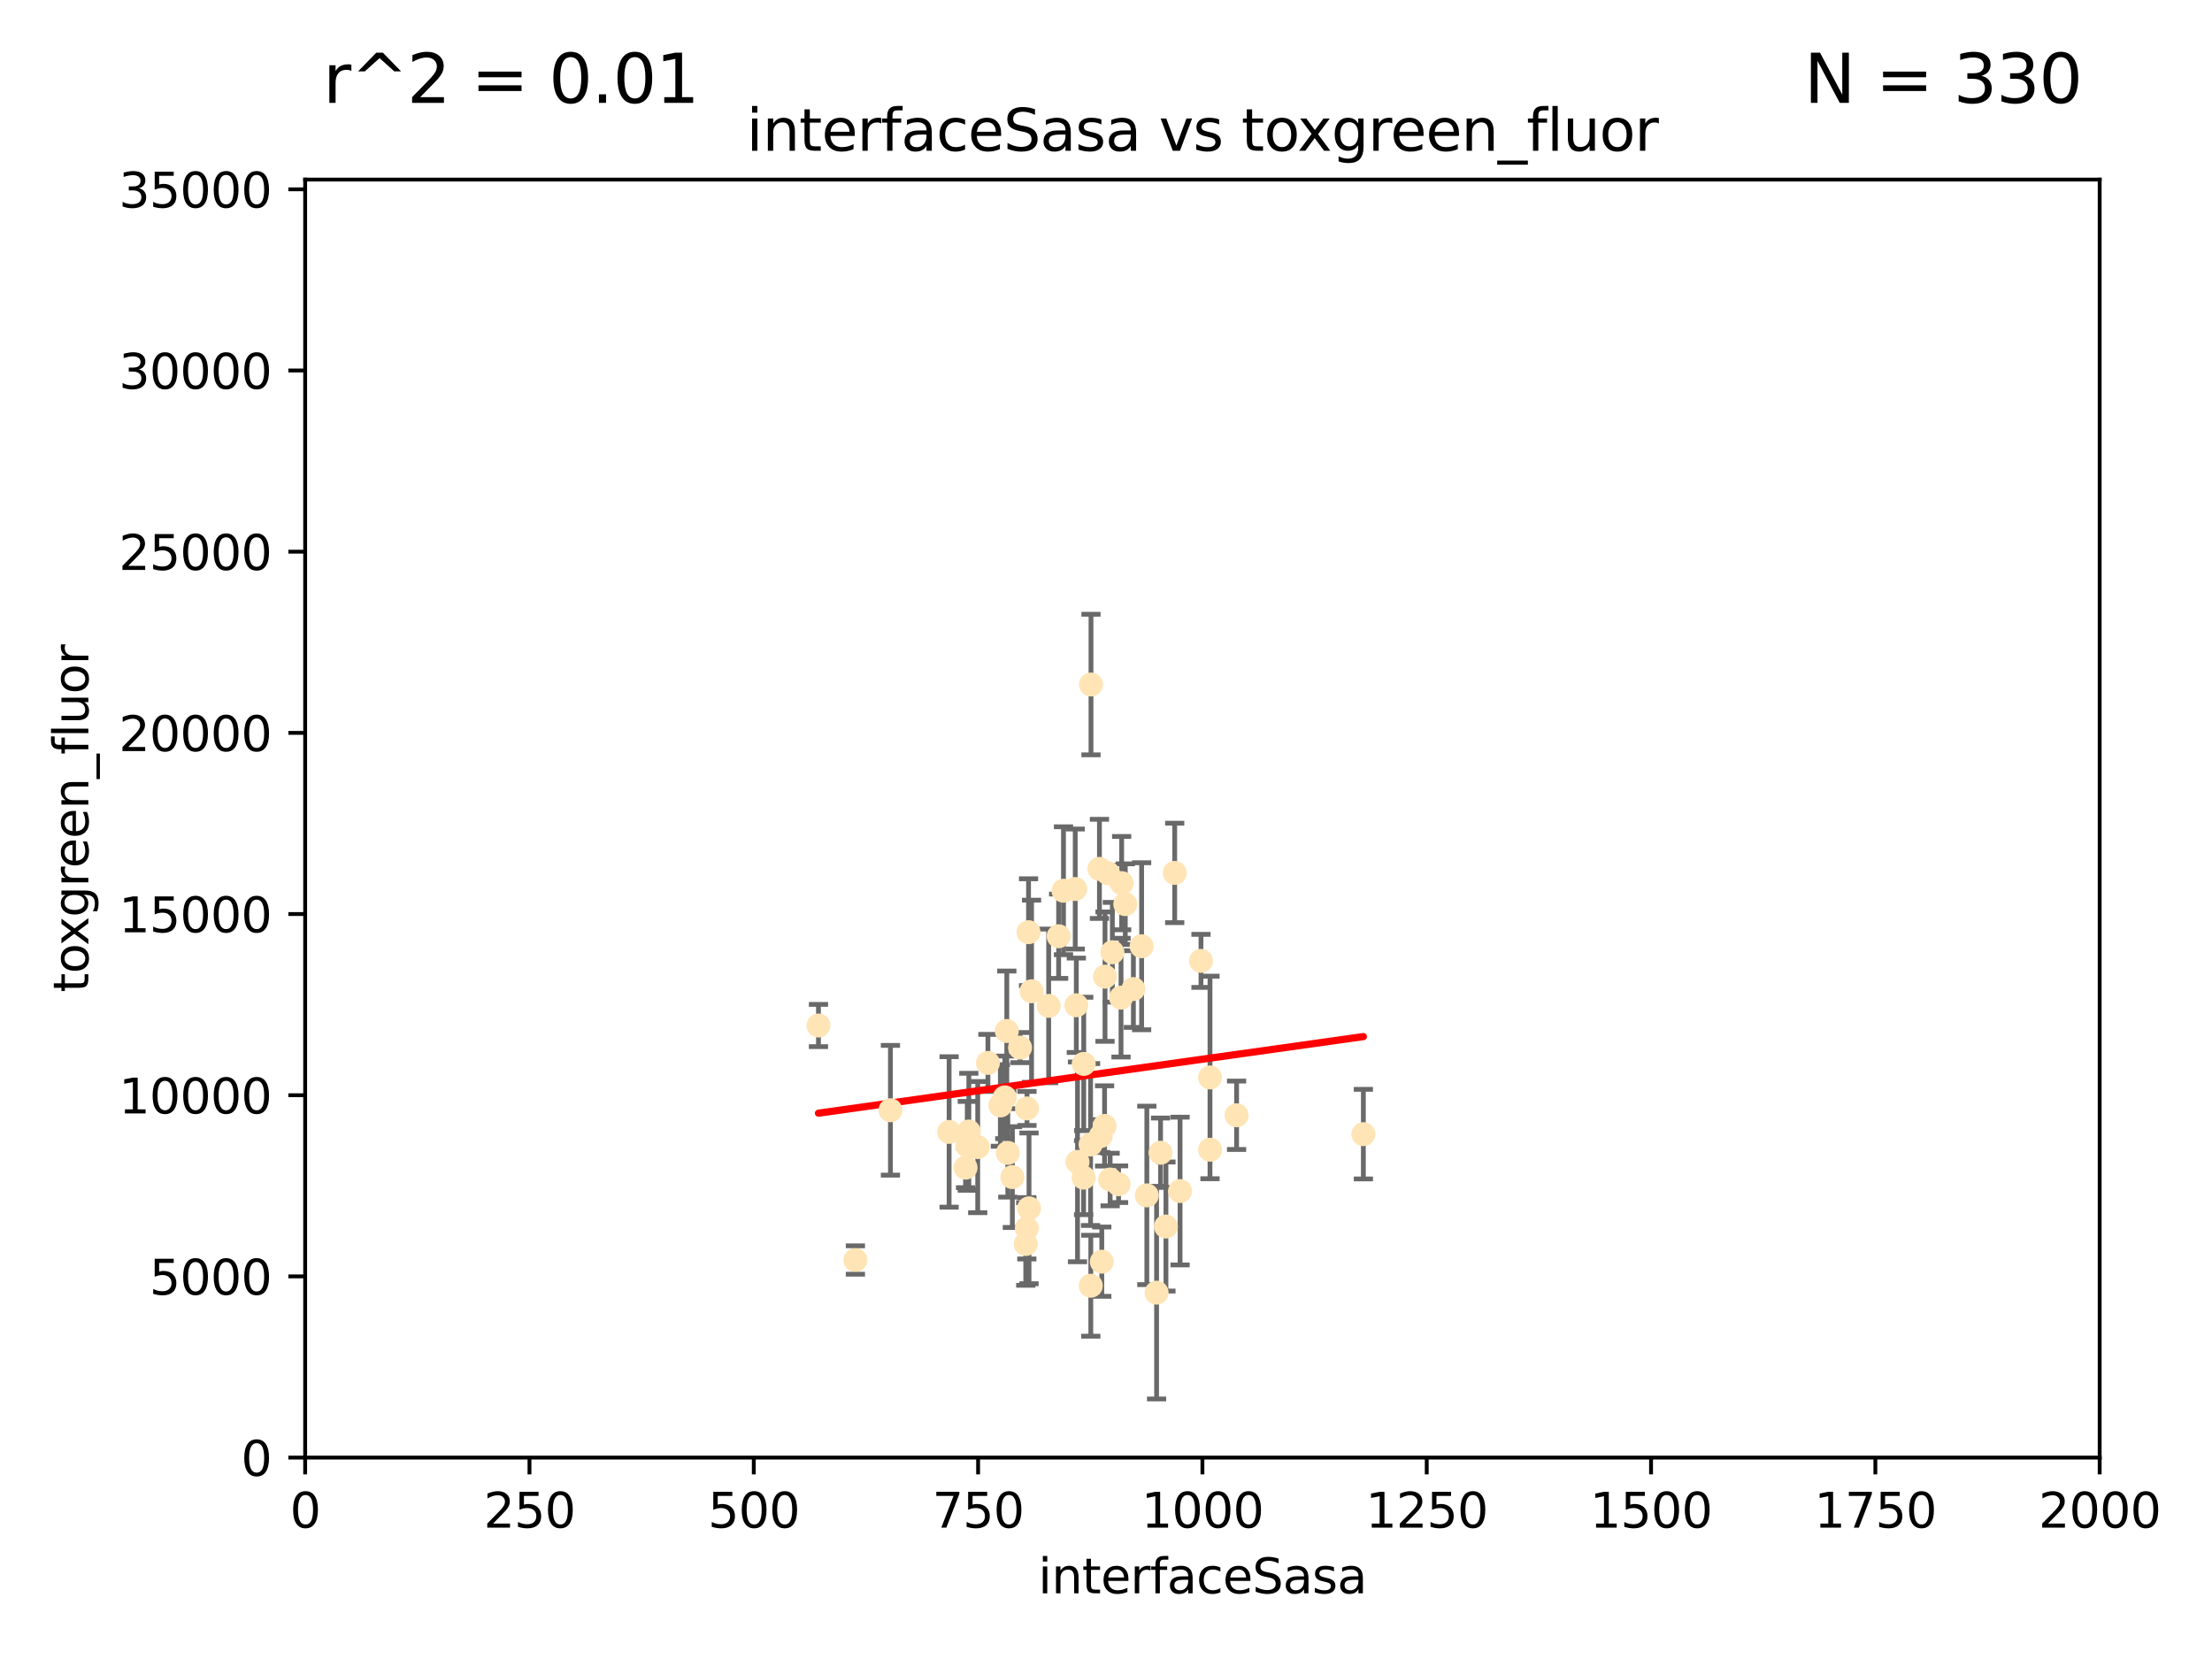 <?xml version="1.0" encoding="utf-8" standalone="no"?>
<!DOCTYPE svg PUBLIC "-//W3C//DTD SVG 1.1//EN"
  "http://www.w3.org/Graphics/SVG/1.1/DTD/svg11.dtd">
<svg xmlns:xlink="http://www.w3.org/1999/xlink" width="460.8pt" height="345.6pt" viewBox="0 0 460.8 345.6" xmlns="http://www.w3.org/2000/svg" version="1.1">
 <defs>
  <style type="text/css">*{stroke-linejoin: round; stroke-linecap: butt}</style>
 </defs>
 <g id="figure_1">
  <g id="patch_1">
   <path d="M 0 345.6 
L 460.8 345.6 
L 460.8 0 
L 0 0 
z
" style="fill: #ffffff"/>
  </g>
  <g id="axes_1">
   <g id="patch_2">
    <path d="M 63.571 303.64 
L 437.4 303.64 
L 437.4 37.411 
L 63.571 37.411 
z
" style="fill: #ffffff"/>
   </g>
   <g id="PathCollection_1">
    <defs>
     <path id="m0c78b5a70b" d="M 0 1.118 
C 0.297 1.118 0.581 1 0.791 0.791 
C 1 0.581 1.118 0.297 1.118 0 
C 1.118 -0.297 1 -0.581 0.791 -0.791 
C 0.581 -1 0.297 -1.118 0 -1.118 
C -0.297 -1.118 -0.581 -1 -0.791 -0.791 
C -1 -0.581 -1.118 -0.297 -1.118 0 
C -1.118 0.297 -1 0.581 -0.791 0.791 
C -0.581 1 -0.297 1.118 0 1.118 
z
" style="stroke: #ffe4b5"/>
    </defs>
    <g clip-path="url(#p2ef34e1753)">
     <use xlink:href="#m0c78b5a70b" x="234.418" y="188.351" style="fill: #ffe4b5; stroke: #ffe4b5"/>
     <use xlink:href="#m0c78b5a70b" x="284.016" y="236.263" style="fill: #ffe4b5; stroke: #ffe4b5"/>
     <use xlink:href="#m0c78b5a70b" x="244.712" y="181.843" style="fill: #ffe4b5; stroke: #ffe4b5"/>
     <use xlink:href="#m0c78b5a70b" x="227.273" y="142.599" style="fill: #ffe4b5; stroke: #ffe4b5"/>
     <use xlink:href="#m0c78b5a70b" x="221.544" y="185.556" style="fill: #ffe4b5; stroke: #ffe4b5"/>
     <use xlink:href="#m0c78b5a70b" x="229.035" y="181.005" style="fill: #ffe4b5; stroke: #ffe4b5"/>
     <use xlink:href="#m0c78b5a70b" x="201.505" y="238.693" style="fill: #ffe4b5; stroke: #ffe4b5"/>
     <use xlink:href="#m0c78b5a70b" x="236.108" y="206.037" style="fill: #ffe4b5; stroke: #ffe4b5"/>
     <use xlink:href="#m0c78b5a70b" x="224.217" y="209.418" style="fill: #ffe4b5; stroke: #ffe4b5"/>
     <use xlink:href="#m0c78b5a70b" x="250.185" y="200.169" style="fill: #ffe4b5; stroke: #ffe4b5"/>
     <use xlink:href="#m0c78b5a70b" x="214.263" y="194.192" style="fill: #ffe4b5; stroke: #ffe4b5"/>
     <use xlink:href="#m0c78b5a70b" x="214.893" y="206.499" style="fill: #ffe4b5; stroke: #ffe4b5"/>
     <use xlink:href="#m0c78b5a70b" x="257.603" y="232.333" style="fill: #ffe4b5; stroke: #ffe4b5"/>
     <use xlink:href="#m0c78b5a70b" x="230.103" y="234.551" style="fill: #ffe4b5; stroke: #ffe4b5"/>
     <use xlink:href="#m0c78b5a70b" x="233.018" y="246.695" style="fill: #ffe4b5; stroke: #ffe4b5"/>
     <use xlink:href="#m0c78b5a70b" x="252.078" y="239.511" style="fill: #ffe4b5; stroke: #ffe4b5"/>
     <use xlink:href="#m0c78b5a70b" x="224.465" y="242.038" style="fill: #ffe4b5; stroke: #ffe4b5"/>
     <use xlink:href="#m0c78b5a70b" x="233.663" y="183.971" style="fill: #ffe4b5; stroke: #ffe4b5"/>
     <use xlink:href="#m0c78b5a70b" x="233.529" y="207.828" style="fill: #ffe4b5; stroke: #ffe4b5"/>
     <use xlink:href="#m0c78b5a70b" x="209.316" y="228.596" style="fill: #ffe4b5; stroke: #ffe4b5"/>
     <use xlink:href="#m0c78b5a70b" x="201.142" y="243.244" style="fill: #ffe4b5; stroke: #ffe4b5"/>
     <use xlink:href="#m0c78b5a70b" x="230.194" y="203.455" style="fill: #ffe4b5; stroke: #ffe4b5"/>
     <use xlink:href="#m0c78b5a70b" x="223.991" y="185.203" style="fill: #ffe4b5; stroke: #ffe4b5"/>
     <use xlink:href="#m0c78b5a70b" x="231.725" y="198.375" style="fill: #ffe4b5; stroke: #ffe4b5"/>
     <use xlink:href="#m0c78b5a70b" x="229.523" y="262.829" style="fill: #ffe4b5; stroke: #ffe4b5"/>
     <use xlink:href="#m0c78b5a70b" x="231.261" y="245.717" style="fill: #ffe4b5; stroke: #ffe4b5"/>
     <use xlink:href="#m0c78b5a70b" x="252.065" y="224.454" style="fill: #ffe4b5; stroke: #ffe4b5"/>
     <use xlink:href="#m0c78b5a70b" x="218.46" y="209.546" style="fill: #ffe4b5; stroke: #ffe4b5"/>
     <use xlink:href="#m0c78b5a70b" x="205.802" y="221.426" style="fill: #ffe4b5; stroke: #ffe4b5"/>
     <use xlink:href="#m0c78b5a70b" x="227.235" y="267.838" style="fill: #ffe4b5; stroke: #ffe4b5"/>
     <use xlink:href="#m0c78b5a70b" x="208.394" y="230.287" style="fill: #ffe4b5; stroke: #ffe4b5"/>
     <use xlink:href="#m0c78b5a70b" x="213.91" y="255.869" style="fill: #ffe4b5; stroke: #ffe4b5"/>
     <use xlink:href="#m0c78b5a70b" x="237.822" y="197.121" style="fill: #ffe4b5; stroke: #ffe4b5"/>
     <use xlink:href="#m0c78b5a70b" x="209.946" y="240.165" style="fill: #ffe4b5; stroke: #ffe4b5"/>
     <use xlink:href="#m0c78b5a70b" x="220.534" y="195.035" style="fill: #ffe4b5; stroke: #ffe4b5"/>
     <use xlink:href="#m0c78b5a70b" x="210.895" y="245.207" style="fill: #ffe4b5; stroke: #ffe4b5"/>
     <use xlink:href="#m0c78b5a70b" x="225.761" y="221.632" style="fill: #ffe4b5; stroke: #ffe4b5"/>
     <use xlink:href="#m0c78b5a70b" x="229.29" y="236.668" style="fill: #ffe4b5; stroke: #ffe4b5"/>
     <use xlink:href="#m0c78b5a70b" x="225.736" y="245.328" style="fill: #ffe4b5; stroke: #ffe4b5"/>
     <use xlink:href="#m0c78b5a70b" x="241.762" y="240.133" style="fill: #ffe4b5; stroke: #ffe4b5"/>
     <use xlink:href="#m0c78b5a70b" x="213.686" y="259.145" style="fill: #ffe4b5; stroke: #ffe4b5"/>
     <use xlink:href="#m0c78b5a70b" x="185.494" y="231.288" style="fill: #ffe4b5; stroke: #ffe4b5"/>
     <use xlink:href="#m0c78b5a70b" x="214.363" y="251.723" style="fill: #ffe4b5; stroke: #ffe4b5"/>
     <use xlink:href="#m0c78b5a70b" x="209.736" y="214.773" style="fill: #ffe4b5; stroke: #ffe4b5"/>
     <use xlink:href="#m0c78b5a70b" x="245.83" y="248.118" style="fill: #ffe4b5; stroke: #ffe4b5"/>
     <use xlink:href="#m0c78b5a70b" x="213.942" y="230.909" style="fill: #ffe4b5; stroke: #ffe4b5"/>
     <use xlink:href="#m0c78b5a70b" x="238.906" y="249.018" style="fill: #ffe4b5; stroke: #ffe4b5"/>
     <use xlink:href="#m0c78b5a70b" x="240.938" y="269.281" style="fill: #ffe4b5; stroke: #ffe4b5"/>
     <use xlink:href="#m0c78b5a70b" x="170.501" y="213.635" style="fill: #ffe4b5; stroke: #ffe4b5"/>
     <use xlink:href="#m0c78b5a70b" x="212.497" y="218.233" style="fill: #ffe4b5; stroke: #ffe4b5"/>
     <use xlink:href="#m0c78b5a70b" x="230.837" y="181.932" style="fill: #ffe4b5; stroke: #ffe4b5"/>
     <use xlink:href="#m0c78b5a70b" x="201.826" y="235.716" style="fill: #ffe4b5; stroke: #ffe4b5"/>
     <use xlink:href="#m0c78b5a70b" x="242.888" y="255.506" style="fill: #ffe4b5; stroke: #ffe4b5"/>
     <use xlink:href="#m0c78b5a70b" x="227.185" y="238.425" style="fill: #ffe4b5; stroke: #ffe4b5"/>
     <use xlink:href="#m0c78b5a70b" x="178.196" y="262.484" style="fill: #ffe4b5; stroke: #ffe4b5"/>
     <use xlink:href="#m0c78b5a70b" x="203.677" y="238.955" style="fill: #ffe4b5; stroke: #ffe4b5"/>
     <use xlink:href="#m0c78b5a70b" x="197.716" y="235.8" style="fill: #ffe4b5; stroke: #ffe4b5"/>
    </g>
   </g>
   <g id="matplotlib.axis_1">
    <g id="xtick_1">
     <g id="line2d_1">
      <defs>
       <path id="m67f334fb12" d="M 0 0 
L 0 3.5 
" style="stroke: #000000; stroke-width: 0.8"/>
      </defs>
      <g>
       <use xlink:href="#m67f334fb12" x="63.571" y="303.64" style="stroke: #000000; stroke-width: 0.8"/>
      </g>
     </g>
     <g id="text_1">
      <!-- 0 -->
      <g transform="translate(60.39 318.238)scale(0.1 -0.1)">
       <defs>
        <path id="DejaVuSans-30" d="M 2034 4250 
Q 1547 4250 1301 3770 
Q 1056 3291 1056 2328 
Q 1056 1369 1301 889 
Q 1547 409 2034 409 
Q 2525 409 2770 889 
Q 3016 1369 3016 2328 
Q 3016 3291 2770 3770 
Q 2525 4250 2034 4250 
z
M 2034 4750 
Q 2819 4750 3233 4129 
Q 3647 3509 3647 2328 
Q 3647 1150 3233 529 
Q 2819 -91 2034 -91 
Q 1250 -91 836 529 
Q 422 1150 422 2328 
Q 422 3509 836 4129 
Q 1250 4750 2034 4750 
z
" transform="scale(0.016)"/>
       </defs>
       <use xlink:href="#DejaVuSans-30"/>
      </g>
     </g>
    </g>
    <g id="xtick_2">
     <g id="line2d_2">
      <g>
       <use xlink:href="#m67f334fb12" x="110.3" y="303.64" style="stroke: #000000; stroke-width: 0.8"/>
      </g>
     </g>
     <g id="text_2">
      <!-- 250 -->
      <g transform="translate(100.756 318.238)scale(0.1 -0.1)">
       <defs>
        <path id="DejaVuSans-32" d="M 1228 531 
L 3431 531 
L 3431 0 
L 469 0 
L 469 531 
Q 828 903 1448 1529 
Q 2069 2156 2228 2338 
Q 2531 2678 2651 2914 
Q 2772 3150 2772 3378 
Q 2772 3750 2511 3984 
Q 2250 4219 1831 4219 
Q 1534 4219 1204 4116 
Q 875 4013 500 3803 
L 500 4441 
Q 881 4594 1212 4672 
Q 1544 4750 1819 4750 
Q 2544 4750 2975 4387 
Q 3406 4025 3406 3419 
Q 3406 3131 3298 2873 
Q 3191 2616 2906 2266 
Q 2828 2175 2409 1742 
Q 1991 1309 1228 531 
z
" transform="scale(0.016)"/>
        <path id="DejaVuSans-35" d="M 691 4666 
L 3169 4666 
L 3169 4134 
L 1269 4134 
L 1269 2991 
Q 1406 3038 1543 3061 
Q 1681 3084 1819 3084 
Q 2600 3084 3056 2656 
Q 3513 2228 3513 1497 
Q 3513 744 3044 326 
Q 2575 -91 1722 -91 
Q 1428 -91 1123 -41 
Q 819 9 494 109 
L 494 744 
Q 775 591 1075 516 
Q 1375 441 1709 441 
Q 2250 441 2565 725 
Q 2881 1009 2881 1497 
Q 2881 1984 2565 2268 
Q 2250 2553 1709 2553 
Q 1456 2553 1204 2497 
Q 953 2441 691 2322 
L 691 4666 
z
" transform="scale(0.016)"/>
       </defs>
       <use xlink:href="#DejaVuSans-32"/>
       <use xlink:href="#DejaVuSans-35" x="63.623"/>
       <use xlink:href="#DejaVuSans-30" x="127.246"/>
      </g>
     </g>
    </g>
    <g id="xtick_3">
     <g id="line2d_3">
      <g>
       <use xlink:href="#m67f334fb12" x="157.028" y="303.64" style="stroke: #000000; stroke-width: 0.8"/>
      </g>
     </g>
     <g id="text_3">
      <!-- 500 -->
      <g transform="translate(147.485 318.238)scale(0.1 -0.1)">
       <use xlink:href="#DejaVuSans-35"/>
       <use xlink:href="#DejaVuSans-30" x="63.623"/>
       <use xlink:href="#DejaVuSans-30" x="127.246"/>
      </g>
     </g>
    </g>
    <g id="xtick_4">
     <g id="line2d_4">
      <g>
       <use xlink:href="#m67f334fb12" x="203.757" y="303.64" style="stroke: #000000; stroke-width: 0.8"/>
      </g>
     </g>
     <g id="text_4">
      <!-- 750 -->
      <g transform="translate(194.213 318.238)scale(0.1 -0.1)">
       <defs>
        <path id="DejaVuSans-37" d="M 525 4666 
L 3525 4666 
L 3525 4397 
L 1831 0 
L 1172 0 
L 2766 4134 
L 525 4134 
L 525 4666 
z
" transform="scale(0.016)"/>
       </defs>
       <use xlink:href="#DejaVuSans-37"/>
       <use xlink:href="#DejaVuSans-35" x="63.623"/>
       <use xlink:href="#DejaVuSans-30" x="127.246"/>
      </g>
     </g>
    </g>
    <g id="xtick_5">
     <g id="line2d_5">
      <g>
       <use xlink:href="#m67f334fb12" x="250.486" y="303.64" style="stroke: #000000; stroke-width: 0.8"/>
      </g>
     </g>
     <g id="text_5">
      <!-- 1000 -->
      <g transform="translate(237.761 318.238)scale(0.1 -0.1)">
       <defs>
        <path id="DejaVuSans-31" d="M 794 531 
L 1825 531 
L 1825 4091 
L 703 3866 
L 703 4441 
L 1819 4666 
L 2450 4666 
L 2450 531 
L 3481 531 
L 3481 0 
L 794 0 
L 794 531 
z
" transform="scale(0.016)"/>
       </defs>
       <use xlink:href="#DejaVuSans-31"/>
       <use xlink:href="#DejaVuSans-30" x="63.623"/>
       <use xlink:href="#DejaVuSans-30" x="127.246"/>
       <use xlink:href="#DejaVuSans-30" x="190.869"/>
      </g>
     </g>
    </g>
    <g id="xtick_6">
     <g id="line2d_6">
      <g>
       <use xlink:href="#m67f334fb12" x="297.214" y="303.64" style="stroke: #000000; stroke-width: 0.8"/>
      </g>
     </g>
     <g id="text_6">
      <!-- 1250 -->
      <g transform="translate(284.489 318.238)scale(0.1 -0.1)">
       <use xlink:href="#DejaVuSans-31"/>
       <use xlink:href="#DejaVuSans-32" x="63.623"/>
       <use xlink:href="#DejaVuSans-35" x="127.246"/>
       <use xlink:href="#DejaVuSans-30" x="190.869"/>
      </g>
     </g>
    </g>
    <g id="xtick_7">
     <g id="line2d_7">
      <g>
       <use xlink:href="#m67f334fb12" x="343.943" y="303.64" style="stroke: #000000; stroke-width: 0.8"/>
      </g>
     </g>
     <g id="text_7">
      <!-- 1500 -->
      <g transform="translate(331.218 318.238)scale(0.1 -0.1)">
       <use xlink:href="#DejaVuSans-31"/>
       <use xlink:href="#DejaVuSans-35" x="63.623"/>
       <use xlink:href="#DejaVuSans-30" x="127.246"/>
       <use xlink:href="#DejaVuSans-30" x="190.869"/>
      </g>
     </g>
    </g>
    <g id="xtick_8">
     <g id="line2d_8">
      <g>
       <use xlink:href="#m67f334fb12" x="390.671" y="303.64" style="stroke: #000000; stroke-width: 0.8"/>
      </g>
     </g>
     <g id="text_8">
      <!-- 1750 -->
      <g transform="translate(377.946 318.238)scale(0.1 -0.1)">
       <use xlink:href="#DejaVuSans-31"/>
       <use xlink:href="#DejaVuSans-37" x="63.623"/>
       <use xlink:href="#DejaVuSans-35" x="127.246"/>
       <use xlink:href="#DejaVuSans-30" x="190.869"/>
      </g>
     </g>
    </g>
    <g id="xtick_9">
     <g id="line2d_9">
      <g>
       <use xlink:href="#m67f334fb12" x="437.4" y="303.64" style="stroke: #000000; stroke-width: 0.8"/>
      </g>
     </g>
     <g id="text_9">
      <!-- 2000 -->
      <g transform="translate(424.675 318.238)scale(0.1 -0.1)">
       <use xlink:href="#DejaVuSans-32"/>
       <use xlink:href="#DejaVuSans-30" x="63.623"/>
       <use xlink:href="#DejaVuSans-30" x="127.246"/>
       <use xlink:href="#DejaVuSans-30" x="190.869"/>
      </g>
     </g>
    </g>
    <g id="text_10">
     <!-- interfaceSasa -->
     <g transform="translate(216.279 331.917)scale(0.1 -0.1)">
      <defs>
       <path id="DejaVuSans-69" d="M 603 3500 
L 1178 3500 
L 1178 0 
L 603 0 
L 603 3500 
z
M 603 4863 
L 1178 4863 
L 1178 4134 
L 603 4134 
L 603 4863 
z
" transform="scale(0.016)"/>
       <path id="DejaVuSans-6e" d="M 3513 2113 
L 3513 0 
L 2938 0 
L 2938 2094 
Q 2938 2591 2744 2837 
Q 2550 3084 2163 3084 
Q 1697 3084 1428 2787 
Q 1159 2491 1159 1978 
L 1159 0 
L 581 0 
L 581 3500 
L 1159 3500 
L 1159 2956 
Q 1366 3272 1645 3428 
Q 1925 3584 2291 3584 
Q 2894 3584 3203 3211 
Q 3513 2838 3513 2113 
z
" transform="scale(0.016)"/>
       <path id="DejaVuSans-74" d="M 1172 4494 
L 1172 3500 
L 2356 3500 
L 2356 3053 
L 1172 3053 
L 1172 1153 
Q 1172 725 1289 603 
Q 1406 481 1766 481 
L 2356 481 
L 2356 0 
L 1766 0 
Q 1100 0 847 248 
Q 594 497 594 1153 
L 594 3053 
L 172 3053 
L 172 3500 
L 594 3500 
L 594 4494 
L 1172 4494 
z
" transform="scale(0.016)"/>
       <path id="DejaVuSans-65" d="M 3597 1894 
L 3597 1613 
L 953 1613 
Q 991 1019 1311 708 
Q 1631 397 2203 397 
Q 2534 397 2845 478 
Q 3156 559 3463 722 
L 3463 178 
Q 3153 47 2828 -22 
Q 2503 -91 2169 -91 
Q 1331 -91 842 396 
Q 353 884 353 1716 
Q 353 2575 817 3079 
Q 1281 3584 2069 3584 
Q 2775 3584 3186 3129 
Q 3597 2675 3597 1894 
z
M 3022 2063 
Q 3016 2534 2758 2815 
Q 2500 3097 2075 3097 
Q 1594 3097 1305 2825 
Q 1016 2553 972 2059 
L 3022 2063 
z
" transform="scale(0.016)"/>
       <path id="DejaVuSans-72" d="M 2631 2963 
Q 2534 3019 2420 3045 
Q 2306 3072 2169 3072 
Q 1681 3072 1420 2755 
Q 1159 2438 1159 1844 
L 1159 0 
L 581 0 
L 581 3500 
L 1159 3500 
L 1159 2956 
Q 1341 3275 1631 3429 
Q 1922 3584 2338 3584 
Q 2397 3584 2469 3576 
Q 2541 3569 2628 3553 
L 2631 2963 
z
" transform="scale(0.016)"/>
       <path id="DejaVuSans-66" d="M 2375 4863 
L 2375 4384 
L 1825 4384 
Q 1516 4384 1395 4259 
Q 1275 4134 1275 3809 
L 1275 3500 
L 2222 3500 
L 2222 3053 
L 1275 3053 
L 1275 0 
L 697 0 
L 697 3053 
L 147 3053 
L 147 3500 
L 697 3500 
L 697 3744 
Q 697 4328 969 4595 
Q 1241 4863 1831 4863 
L 2375 4863 
z
" transform="scale(0.016)"/>
       <path id="DejaVuSans-61" d="M 2194 1759 
Q 1497 1759 1228 1600 
Q 959 1441 959 1056 
Q 959 750 1161 570 
Q 1363 391 1709 391 
Q 2188 391 2477 730 
Q 2766 1069 2766 1631 
L 2766 1759 
L 2194 1759 
z
M 3341 1997 
L 3341 0 
L 2766 0 
L 2766 531 
Q 2569 213 2275 61 
Q 1981 -91 1556 -91 
Q 1019 -91 701 211 
Q 384 513 384 1019 
Q 384 1609 779 1909 
Q 1175 2209 1959 2209 
L 2766 2209 
L 2766 2266 
Q 2766 2663 2505 2880 
Q 2244 3097 1772 3097 
Q 1472 3097 1187 3025 
Q 903 2953 641 2809 
L 641 3341 
Q 956 3463 1253 3523 
Q 1550 3584 1831 3584 
Q 2591 3584 2966 3190 
Q 3341 2797 3341 1997 
z
" transform="scale(0.016)"/>
       <path id="DejaVuSans-63" d="M 3122 3366 
L 3122 2828 
Q 2878 2963 2633 3030 
Q 2388 3097 2138 3097 
Q 1578 3097 1268 2742 
Q 959 2388 959 1747 
Q 959 1106 1268 751 
Q 1578 397 2138 397 
Q 2388 397 2633 464 
Q 2878 531 3122 666 
L 3122 134 
Q 2881 22 2623 -34 
Q 2366 -91 2075 -91 
Q 1284 -91 818 406 
Q 353 903 353 1747 
Q 353 2603 823 3093 
Q 1294 3584 2113 3584 
Q 2378 3584 2631 3529 
Q 2884 3475 3122 3366 
z
" transform="scale(0.016)"/>
       <path id="DejaVuSans-53" d="M 3425 4513 
L 3425 3897 
Q 3066 4069 2747 4153 
Q 2428 4238 2131 4238 
Q 1616 4238 1336 4038 
Q 1056 3838 1056 3469 
Q 1056 3159 1242 3001 
Q 1428 2844 1947 2747 
L 2328 2669 
Q 3034 2534 3370 2195 
Q 3706 1856 3706 1288 
Q 3706 609 3251 259 
Q 2797 -91 1919 -91 
Q 1588 -91 1214 -16 
Q 841 59 441 206 
L 441 856 
Q 825 641 1194 531 
Q 1563 422 1919 422 
Q 2459 422 2753 634 
Q 3047 847 3047 1241 
Q 3047 1584 2836 1778 
Q 2625 1972 2144 2069 
L 1759 2144 
Q 1053 2284 737 2584 
Q 422 2884 422 3419 
Q 422 4038 858 4394 
Q 1294 4750 2059 4750 
Q 2388 4750 2728 4690 
Q 3069 4631 3425 4513 
z
" transform="scale(0.016)"/>
       <path id="DejaVuSans-73" d="M 2834 3397 
L 2834 2853 
Q 2591 2978 2328 3040 
Q 2066 3103 1784 3103 
Q 1356 3103 1142 2972 
Q 928 2841 928 2578 
Q 928 2378 1081 2264 
Q 1234 2150 1697 2047 
L 1894 2003 
Q 2506 1872 2764 1633 
Q 3022 1394 3022 966 
Q 3022 478 2636 193 
Q 2250 -91 1575 -91 
Q 1294 -91 989 -36 
Q 684 19 347 128 
L 347 722 
Q 666 556 975 473 
Q 1284 391 1588 391 
Q 1994 391 2212 530 
Q 2431 669 2431 922 
Q 2431 1156 2273 1281 
Q 2116 1406 1581 1522 
L 1381 1569 
Q 847 1681 609 1914 
Q 372 2147 372 2553 
Q 372 3047 722 3315 
Q 1072 3584 1716 3584 
Q 2034 3584 2315 3537 
Q 2597 3491 2834 3397 
z
" transform="scale(0.016)"/>
      </defs>
      <use xlink:href="#DejaVuSans-69"/>
      <use xlink:href="#DejaVuSans-6e" x="27.783"/>
      <use xlink:href="#DejaVuSans-74" x="91.162"/>
      <use xlink:href="#DejaVuSans-65" x="130.371"/>
      <use xlink:href="#DejaVuSans-72" x="191.895"/>
      <use xlink:href="#DejaVuSans-66" x="233.008"/>
      <use xlink:href="#DejaVuSans-61" x="268.213"/>
      <use xlink:href="#DejaVuSans-63" x="329.492"/>
      <use xlink:href="#DejaVuSans-65" x="384.473"/>
      <use xlink:href="#DejaVuSans-53" x="445.996"/>
      <use xlink:href="#DejaVuSans-61" x="509.473"/>
      <use xlink:href="#DejaVuSans-73" x="570.752"/>
      <use xlink:href="#DejaVuSans-61" x="622.852"/>
     </g>
    </g>
   </g>
   <g id="matplotlib.axis_2">
    <g id="ytick_1">
     <g id="line2d_10">
      <defs>
       <path id="m0915678eb6" d="M 0 0 
L -3.5 0 
" style="stroke: #000000; stroke-width: 0.8"/>
      </defs>
      <g>
       <use xlink:href="#m0915678eb6" x="63.571" y="303.64" style="stroke: #000000; stroke-width: 0.8"/>
      </g>
     </g>
     <g id="text_11">
      <!-- 0 -->
      <g transform="translate(50.209 307.439)scale(0.1 -0.1)">
       <use xlink:href="#DejaVuSans-30"/>
      </g>
     </g>
    </g>
    <g id="ytick_2">
     <g id="line2d_11">
      <g>
       <use xlink:href="#m0915678eb6" x="63.571" y="265.897" style="stroke: #000000; stroke-width: 0.8"/>
      </g>
     </g>
     <g id="text_12">
      <!-- 5000 -->
      <g transform="translate(31.121 269.696)scale(0.1 -0.1)">
       <use xlink:href="#DejaVuSans-35"/>
       <use xlink:href="#DejaVuSans-30" x="63.623"/>
       <use xlink:href="#DejaVuSans-30" x="127.246"/>
       <use xlink:href="#DejaVuSans-30" x="190.869"/>
      </g>
     </g>
    </g>
    <g id="ytick_3">
     <g id="line2d_12">
      <g>
       <use xlink:href="#m0915678eb6" x="63.571" y="228.154" style="stroke: #000000; stroke-width: 0.8"/>
      </g>
     </g>
     <g id="text_13">
      <!-- 10000 -->
      <g transform="translate(24.759 231.953)scale(0.1 -0.1)">
       <use xlink:href="#DejaVuSans-31"/>
       <use xlink:href="#DejaVuSans-30" x="63.623"/>
       <use xlink:href="#DejaVuSans-30" x="127.246"/>
       <use xlink:href="#DejaVuSans-30" x="190.869"/>
       <use xlink:href="#DejaVuSans-30" x="254.492"/>
      </g>
     </g>
    </g>
    <g id="ytick_4">
     <g id="line2d_13">
      <g>
       <use xlink:href="#m0915678eb6" x="63.571" y="190.411" style="stroke: #000000; stroke-width: 0.8"/>
      </g>
     </g>
     <g id="text_14">
      <!-- 15000 -->
      <g transform="translate(24.759 194.21)scale(0.1 -0.1)">
       <use xlink:href="#DejaVuSans-31"/>
       <use xlink:href="#DejaVuSans-35" x="63.623"/>
       <use xlink:href="#DejaVuSans-30" x="127.246"/>
       <use xlink:href="#DejaVuSans-30" x="190.869"/>
       <use xlink:href="#DejaVuSans-30" x="254.492"/>
      </g>
     </g>
    </g>
    <g id="ytick_5">
     <g id="line2d_14">
      <g>
       <use xlink:href="#m0915678eb6" x="63.571" y="152.668" style="stroke: #000000; stroke-width: 0.8"/>
      </g>
     </g>
     <g id="text_15">
      <!-- 20000 -->
      <g transform="translate(24.759 156.467)scale(0.1 -0.1)">
       <use xlink:href="#DejaVuSans-32"/>
       <use xlink:href="#DejaVuSans-30" x="63.623"/>
       <use xlink:href="#DejaVuSans-30" x="127.246"/>
       <use xlink:href="#DejaVuSans-30" x="190.869"/>
       <use xlink:href="#DejaVuSans-30" x="254.492"/>
      </g>
     </g>
    </g>
    <g id="ytick_6">
     <g id="line2d_15">
      <g>
       <use xlink:href="#m0915678eb6" x="63.571" y="114.925" style="stroke: #000000; stroke-width: 0.8"/>
      </g>
     </g>
     <g id="text_16">
      <!-- 25000 -->
      <g transform="translate(24.759 118.724)scale(0.1 -0.1)">
       <use xlink:href="#DejaVuSans-32"/>
       <use xlink:href="#DejaVuSans-35" x="63.623"/>
       <use xlink:href="#DejaVuSans-30" x="127.246"/>
       <use xlink:href="#DejaVuSans-30" x="190.869"/>
       <use xlink:href="#DejaVuSans-30" x="254.492"/>
      </g>
     </g>
    </g>
    <g id="ytick_7">
     <g id="line2d_16">
      <g>
       <use xlink:href="#m0915678eb6" x="63.571" y="77.181" style="stroke: #000000; stroke-width: 0.8"/>
      </g>
     </g>
     <g id="text_17">
      <!-- 30000 -->
      <g transform="translate(24.759 80.981)scale(0.1 -0.1)">
       <defs>
        <path id="DejaVuSans-33" d="M 2597 2516 
Q 3050 2419 3304 2112 
Q 3559 1806 3559 1356 
Q 3559 666 3084 287 
Q 2609 -91 1734 -91 
Q 1441 -91 1130 -33 
Q 819 25 488 141 
L 488 750 
Q 750 597 1062 519 
Q 1375 441 1716 441 
Q 2309 441 2620 675 
Q 2931 909 2931 1356 
Q 2931 1769 2642 2001 
Q 2353 2234 1838 2234 
L 1294 2234 
L 1294 2753 
L 1863 2753 
Q 2328 2753 2575 2939 
Q 2822 3125 2822 3475 
Q 2822 3834 2567 4026 
Q 2313 4219 1838 4219 
Q 1578 4219 1281 4162 
Q 984 4106 628 3988 
L 628 4550 
Q 988 4650 1302 4700 
Q 1616 4750 1894 4750 
Q 2613 4750 3031 4423 
Q 3450 4097 3450 3541 
Q 3450 3153 3228 2886 
Q 3006 2619 2597 2516 
z
" transform="scale(0.016)"/>
       </defs>
       <use xlink:href="#DejaVuSans-33"/>
       <use xlink:href="#DejaVuSans-30" x="63.623"/>
       <use xlink:href="#DejaVuSans-30" x="127.246"/>
       <use xlink:href="#DejaVuSans-30" x="190.869"/>
       <use xlink:href="#DejaVuSans-30" x="254.492"/>
      </g>
     </g>
    </g>
    <g id="ytick_8">
     <g id="line2d_17">
      <g>
       <use xlink:href="#m0915678eb6" x="63.571" y="39.438" style="stroke: #000000; stroke-width: 0.8"/>
      </g>
     </g>
     <g id="text_18">
      <!-- 35000 -->
      <g transform="translate(24.759 43.238)scale(0.1 -0.1)">
       <use xlink:href="#DejaVuSans-33"/>
       <use xlink:href="#DejaVuSans-35" x="63.623"/>
       <use xlink:href="#DejaVuSans-30" x="127.246"/>
       <use xlink:href="#DejaVuSans-30" x="190.869"/>
       <use xlink:href="#DejaVuSans-30" x="254.492"/>
      </g>
     </g>
    </g>
    <g id="text_19">
     <!-- toxgreen_fluor -->
     <g transform="translate(18.401 206.72)rotate(-90)scale(0.1 -0.1)">
      <defs>
       <path id="DejaVuSans-6f" d="M 1959 3097 
Q 1497 3097 1228 2736 
Q 959 2375 959 1747 
Q 959 1119 1226 758 
Q 1494 397 1959 397 
Q 2419 397 2687 759 
Q 2956 1122 2956 1747 
Q 2956 2369 2687 2733 
Q 2419 3097 1959 3097 
z
M 1959 3584 
Q 2709 3584 3137 3096 
Q 3566 2609 3566 1747 
Q 3566 888 3137 398 
Q 2709 -91 1959 -91 
Q 1206 -91 779 398 
Q 353 888 353 1747 
Q 353 2609 779 3096 
Q 1206 3584 1959 3584 
z
" transform="scale(0.016)"/>
       <path id="DejaVuSans-78" d="M 3513 3500 
L 2247 1797 
L 3578 0 
L 2900 0 
L 1881 1375 
L 863 0 
L 184 0 
L 1544 1831 
L 300 3500 
L 978 3500 
L 1906 2253 
L 2834 3500 
L 3513 3500 
z
" transform="scale(0.016)"/>
       <path id="DejaVuSans-67" d="M 2906 1791 
Q 2906 2416 2648 2759 
Q 2391 3103 1925 3103 
Q 1463 3103 1205 2759 
Q 947 2416 947 1791 
Q 947 1169 1205 825 
Q 1463 481 1925 481 
Q 2391 481 2648 825 
Q 2906 1169 2906 1791 
z
M 3481 434 
Q 3481 -459 3084 -895 
Q 2688 -1331 1869 -1331 
Q 1566 -1331 1297 -1286 
Q 1028 -1241 775 -1147 
L 775 -588 
Q 1028 -725 1275 -790 
Q 1522 -856 1778 -856 
Q 2344 -856 2625 -561 
Q 2906 -266 2906 331 
L 2906 616 
Q 2728 306 2450 153 
Q 2172 0 1784 0 
Q 1141 0 747 490 
Q 353 981 353 1791 
Q 353 2603 747 3093 
Q 1141 3584 1784 3584 
Q 2172 3584 2450 3431 
Q 2728 3278 2906 2969 
L 2906 3500 
L 3481 3500 
L 3481 434 
z
" transform="scale(0.016)"/>
       <path id="DejaVuSans-5f" d="M 3263 -1063 
L 3263 -1509 
L -63 -1509 
L -63 -1063 
L 3263 -1063 
z
" transform="scale(0.016)"/>
       <path id="DejaVuSans-6c" d="M 603 4863 
L 1178 4863 
L 1178 0 
L 603 0 
L 603 4863 
z
" transform="scale(0.016)"/>
       <path id="DejaVuSans-75" d="M 544 1381 
L 544 3500 
L 1119 3500 
L 1119 1403 
Q 1119 906 1312 657 
Q 1506 409 1894 409 
Q 2359 409 2629 706 
Q 2900 1003 2900 1516 
L 2900 3500 
L 3475 3500 
L 3475 0 
L 2900 0 
L 2900 538 
Q 2691 219 2414 64 
Q 2138 -91 1772 -91 
Q 1169 -91 856 284 
Q 544 659 544 1381 
z
M 1991 3584 
L 1991 3584 
z
" transform="scale(0.016)"/>
      </defs>
      <use xlink:href="#DejaVuSans-74"/>
      <use xlink:href="#DejaVuSans-6f" x="39.209"/>
      <use xlink:href="#DejaVuSans-78" x="97.266"/>
      <use xlink:href="#DejaVuSans-67" x="156.445"/>
      <use xlink:href="#DejaVuSans-72" x="219.922"/>
      <use xlink:href="#DejaVuSans-65" x="258.785"/>
      <use xlink:href="#DejaVuSans-65" x="320.309"/>
      <use xlink:href="#DejaVuSans-6e" x="381.832"/>
      <use xlink:href="#DejaVuSans-5f" x="445.211"/>
      <use xlink:href="#DejaVuSans-66" x="495.211"/>
      <use xlink:href="#DejaVuSans-6c" x="530.416"/>
      <use xlink:href="#DejaVuSans-75" x="558.199"/>
      <use xlink:href="#DejaVuSans-6f" x="621.578"/>
      <use xlink:href="#DejaVuSans-72" x="682.76"/>
     </g>
    </g>
   </g>
   <g id="LineCollection_1">
    <path d="M 234.418 196.752 
L 234.418 179.949 
" clip-path="url(#p2ef34e1753)" style="fill: none; stroke: #696969"/>
    <path d="M 284.016 245.595 
L 284.016 226.931 
" clip-path="url(#p2ef34e1753)" style="fill: none; stroke: #696969"/>
    <path d="M 244.712 192.201 
L 244.712 171.484 
" clip-path="url(#p2ef34e1753)" style="fill: none; stroke: #696969"/>
    <path d="M 227.273 157.242 
L 227.273 127.957 
" clip-path="url(#p2ef34e1753)" style="fill: none; stroke: #696969"/>
    <path d="M 221.544 198.875 
L 221.544 172.236 
" clip-path="url(#p2ef34e1753)" style="fill: none; stroke: #696969"/>
    <path d="M 229.035 191.334 
L 229.035 170.675 
" clip-path="url(#p2ef34e1753)" style="fill: none; stroke: #696969"/>
    <path d="M 201.505 247.946 
L 201.505 229.44 
" clip-path="url(#p2ef34e1753)" style="fill: none; stroke: #696969"/>
    <path d="M 236.108 214.023 
L 236.108 198.051 
" clip-path="url(#p2ef34e1753)" style="fill: none; stroke: #696969"/>
    <path d="M 224.217 219.25 
L 224.217 199.587 
" clip-path="url(#p2ef34e1753)" style="fill: none; stroke: #696969"/>
    <path d="M 250.185 205.695 
L 250.185 194.642 
" clip-path="url(#p2ef34e1753)" style="fill: none; stroke: #696969"/>
    <path d="M 214.263 205.318 
L 214.263 183.065 
" clip-path="url(#p2ef34e1753)" style="fill: none; stroke: #696969"/>
    <path d="M 214.893 225.473 
L 214.893 187.525 
" clip-path="url(#p2ef34e1753)" style="fill: none; stroke: #696969"/>
    <path d="M 257.603 239.456 
L 257.603 225.21 
" clip-path="url(#p2ef34e1753)" style="fill: none; stroke: #696969"/>
    <path d="M 230.103 242.909 
L 230.103 226.193 
" clip-path="url(#p2ef34e1753)" style="fill: none; stroke: #696969"/>
    <path d="M 233.018 250.509 
L 233.018 242.881 
" clip-path="url(#p2ef34e1753)" style="fill: none; stroke: #696969"/>
    <path d="M 252.078 239.932 
L 252.078 239.091 
" clip-path="url(#p2ef34e1753)" style="fill: none; stroke: #696969"/>
    <path d="M 224.465 262.845 
L 224.465 221.231 
" clip-path="url(#p2ef34e1753)" style="fill: none; stroke: #696969"/>
    <path d="M 233.663 193.689 
L 233.663 174.254 
" clip-path="url(#p2ef34e1753)" style="fill: none; stroke: #696969"/>
    <path d="M 233.529 220.196 
L 233.529 195.46 
" clip-path="url(#p2ef34e1753)" style="fill: none; stroke: #696969"/>
    <path d="M 209.316 237.195 
L 209.316 219.998 
" clip-path="url(#p2ef34e1753)" style="fill: none; stroke: #696969"/>
    <path d="M 201.142 247.41 
L 201.142 239.079 
" clip-path="url(#p2ef34e1753)" style="fill: none; stroke: #696969"/>
    <path d="M 230.194 216.927 
L 230.194 189.982 
" clip-path="url(#p2ef34e1753)" style="fill: none; stroke: #696969"/>
    <path d="M 223.991 197.701 
L 223.991 172.706 
" clip-path="url(#p2ef34e1753)" style="fill: none; stroke: #696969"/>
    <path d="M 231.725 208.757 
L 231.725 187.992 
" clip-path="url(#p2ef34e1753)" style="fill: none; stroke: #696969"/>
    <path d="M 229.523 270.051 
L 229.523 255.606 
" clip-path="url(#p2ef34e1753)" style="fill: none; stroke: #696969"/>
    <path d="M 231.261 251.194 
L 231.261 240.24 
" clip-path="url(#p2ef34e1753)" style="fill: none; stroke: #696969"/>
    <path d="M 252.065 245.552 
L 252.065 203.356 
" clip-path="url(#p2ef34e1753)" style="fill: none; stroke: #696969"/>
    <path d="M 218.46 225.553 
L 218.46 193.54 
" clip-path="url(#p2ef34e1753)" style="fill: none; stroke: #696969"/>
    <path d="M 205.802 227.368 
L 205.802 215.484 
" clip-path="url(#p2ef34e1753)" style="fill: none; stroke: #696969"/>
    <path d="M 227.235 278.351 
L 227.235 257.325 
" clip-path="url(#p2ef34e1753)" style="fill: none; stroke: #696969"/>
    <path d="M 208.394 238.782 
L 208.394 221.793 
" clip-path="url(#p2ef34e1753)" style="fill: none; stroke: #696969"/>
    <path d="M 213.91 262.262 
L 213.91 249.477 
" clip-path="url(#p2ef34e1753)" style="fill: none; stroke: #696969"/>
    <path d="M 237.822 214.516 
L 237.822 179.726 
" clip-path="url(#p2ef34e1753)" style="fill: none; stroke: #696969"/>
    <path d="M 209.946 249.376 
L 209.946 230.955 
" clip-path="url(#p2ef34e1753)" style="fill: none; stroke: #696969"/>
    <path d="M 220.534 203.811 
L 220.534 186.259 
" clip-path="url(#p2ef34e1753)" style="fill: none; stroke: #696969"/>
    <path d="M 210.895 255.702 
L 210.895 234.711 
" clip-path="url(#p2ef34e1753)" style="fill: none; stroke: #696969"/>
    <path d="M 225.761 235.523 
L 225.761 207.742 
" clip-path="url(#p2ef34e1753)" style="fill: none; stroke: #696969"/>
    <path d="M 229.29 240.079 
L 229.29 233.256 
" clip-path="url(#p2ef34e1753)" style="fill: none; stroke: #696969"/>
    <path d="M 225.736 253.044 
L 225.736 237.611 
" clip-path="url(#p2ef34e1753)" style="fill: none; stroke: #696969"/>
    <path d="M 241.762 247.36 
L 241.762 232.905 
" clip-path="url(#p2ef34e1753)" style="fill: none; stroke: #696969"/>
    <path d="M 213.686 267.749 
L 213.686 250.541 
" clip-path="url(#p2ef34e1753)" style="fill: none; stroke: #696969"/>
    <path d="M 185.494 244.802 
L 185.494 217.774 
" clip-path="url(#p2ef34e1753)" style="fill: none; stroke: #696969"/>
    <path d="M 214.363 267.424 
L 214.363 236.021 
" clip-path="url(#p2ef34e1753)" style="fill: none; stroke: #696969"/>
    <path d="M 209.736 227.262 
L 209.736 202.285 
" clip-path="url(#p2ef34e1753)" style="fill: none; stroke: #696969"/>
    <path d="M 245.83 263.508 
L 245.83 232.728 
" clip-path="url(#p2ef34e1753)" style="fill: none; stroke: #696969"/>
    <path d="M 213.942 234.453 
L 213.942 227.366 
" clip-path="url(#p2ef34e1753)" style="fill: none; stroke: #696969"/>
    <path d="M 238.906 267.609 
L 238.906 230.427 
" clip-path="url(#p2ef34e1753)" style="fill: none; stroke: #696969"/>
    <path d="M 240.938 291.425 
L 240.938 247.137 
" clip-path="url(#p2ef34e1753)" style="fill: none; stroke: #696969"/>
    <path d="M 170.501 218.032 
L 170.501 209.238 
" clip-path="url(#p2ef34e1753)" style="fill: none; stroke: #696969"/>
    <path d="M 212.497 221.368 
L 212.497 215.099 
" clip-path="url(#p2ef34e1753)" style="fill: none; stroke: #696969"/>
    <path d="M 230.837 183.595 
L 230.837 180.268 
" clip-path="url(#p2ef34e1753)" style="fill: none; stroke: #696969"/>
    <path d="M 201.826 247.842 
L 201.826 223.589 
" clip-path="url(#p2ef34e1753)" style="fill: none; stroke: #696969"/>
    <path d="M 242.888 268.949 
L 242.888 242.062 
" clip-path="url(#p2ef34e1753)" style="fill: none; stroke: #696969"/>
    <path d="M 227.185 255.286 
L 227.185 221.564 
" clip-path="url(#p2ef34e1753)" style="fill: none; stroke: #696969"/>
    <path d="M 178.196 265.442 
L 178.196 259.527 
" clip-path="url(#p2ef34e1753)" style="fill: none; stroke: #696969"/>
    <path d="M 203.677 252.619 
L 203.677 225.291 
" clip-path="url(#p2ef34e1753)" style="fill: none; stroke: #696969"/>
    <path d="M 197.716 251.47 
L 197.716 220.13 
" clip-path="url(#p2ef34e1753)" style="fill: none; stroke: #696969"/>
   </g>
   <g id="line2d_18">
    <defs>
     <path id="m9094e1726f" d="M 2 0 
L -2 -0 
" style="stroke: #696969"/>
    </defs>
    <g clip-path="url(#p2ef34e1753)">
     <use xlink:href="#m9094e1726f" x="234.418" y="196.752" style="fill: #696969; stroke: #696969"/>
     <use xlink:href="#m9094e1726f" x="284.016" y="245.595" style="fill: #696969; stroke: #696969"/>
     <use xlink:href="#m9094e1726f" x="244.712" y="192.201" style="fill: #696969; stroke: #696969"/>
     <use xlink:href="#m9094e1726f" x="227.273" y="157.242" style="fill: #696969; stroke: #696969"/>
     <use xlink:href="#m9094e1726f" x="221.544" y="198.875" style="fill: #696969; stroke: #696969"/>
     <use xlink:href="#m9094e1726f" x="229.035" y="191.334" style="fill: #696969; stroke: #696969"/>
     <use xlink:href="#m9094e1726f" x="201.505" y="247.946" style="fill: #696969; stroke: #696969"/>
     <use xlink:href="#m9094e1726f" x="236.108" y="214.023" style="fill: #696969; stroke: #696969"/>
     <use xlink:href="#m9094e1726f" x="224.217" y="219.25" style="fill: #696969; stroke: #696969"/>
     <use xlink:href="#m9094e1726f" x="250.185" y="205.695" style="fill: #696969; stroke: #696969"/>
     <use xlink:href="#m9094e1726f" x="214.263" y="205.318" style="fill: #696969; stroke: #696969"/>
     <use xlink:href="#m9094e1726f" x="214.893" y="225.473" style="fill: #696969; stroke: #696969"/>
     <use xlink:href="#m9094e1726f" x="257.603" y="239.456" style="fill: #696969; stroke: #696969"/>
     <use xlink:href="#m9094e1726f" x="230.103" y="242.909" style="fill: #696969; stroke: #696969"/>
     <use xlink:href="#m9094e1726f" x="233.018" y="250.509" style="fill: #696969; stroke: #696969"/>
     <use xlink:href="#m9094e1726f" x="252.078" y="239.932" style="fill: #696969; stroke: #696969"/>
     <use xlink:href="#m9094e1726f" x="224.465" y="262.845" style="fill: #696969; stroke: #696969"/>
     <use xlink:href="#m9094e1726f" x="233.663" y="193.689" style="fill: #696969; stroke: #696969"/>
     <use xlink:href="#m9094e1726f" x="233.529" y="220.196" style="fill: #696969; stroke: #696969"/>
     <use xlink:href="#m9094e1726f" x="209.316" y="237.195" style="fill: #696969; stroke: #696969"/>
     <use xlink:href="#m9094e1726f" x="201.142" y="247.41" style="fill: #696969; stroke: #696969"/>
     <use xlink:href="#m9094e1726f" x="230.194" y="216.927" style="fill: #696969; stroke: #696969"/>
     <use xlink:href="#m9094e1726f" x="223.991" y="197.701" style="fill: #696969; stroke: #696969"/>
     <use xlink:href="#m9094e1726f" x="231.725" y="208.757" style="fill: #696969; stroke: #696969"/>
     <use xlink:href="#m9094e1726f" x="229.523" y="270.051" style="fill: #696969; stroke: #696969"/>
     <use xlink:href="#m9094e1726f" x="231.261" y="251.194" style="fill: #696969; stroke: #696969"/>
     <use xlink:href="#m9094e1726f" x="252.065" y="245.552" style="fill: #696969; stroke: #696969"/>
     <use xlink:href="#m9094e1726f" x="218.46" y="225.553" style="fill: #696969; stroke: #696969"/>
     <use xlink:href="#m9094e1726f" x="205.802" y="227.368" style="fill: #696969; stroke: #696969"/>
     <use xlink:href="#m9094e1726f" x="227.235" y="278.351" style="fill: #696969; stroke: #696969"/>
     <use xlink:href="#m9094e1726f" x="208.394" y="238.782" style="fill: #696969; stroke: #696969"/>
     <use xlink:href="#m9094e1726f" x="213.91" y="262.262" style="fill: #696969; stroke: #696969"/>
     <use xlink:href="#m9094e1726f" x="237.822" y="214.516" style="fill: #696969; stroke: #696969"/>
     <use xlink:href="#m9094e1726f" x="209.946" y="249.376" style="fill: #696969; stroke: #696969"/>
     <use xlink:href="#m9094e1726f" x="220.534" y="203.811" style="fill: #696969; stroke: #696969"/>
     <use xlink:href="#m9094e1726f" x="210.895" y="255.702" style="fill: #696969; stroke: #696969"/>
     <use xlink:href="#m9094e1726f" x="225.761" y="235.523" style="fill: #696969; stroke: #696969"/>
     <use xlink:href="#m9094e1726f" x="229.29" y="240.079" style="fill: #696969; stroke: #696969"/>
     <use xlink:href="#m9094e1726f" x="225.736" y="253.044" style="fill: #696969; stroke: #696969"/>
     <use xlink:href="#m9094e1726f" x="241.762" y="247.36" style="fill: #696969; stroke: #696969"/>
     <use xlink:href="#m9094e1726f" x="213.686" y="267.749" style="fill: #696969; stroke: #696969"/>
     <use xlink:href="#m9094e1726f" x="185.494" y="244.802" style="fill: #696969; stroke: #696969"/>
     <use xlink:href="#m9094e1726f" x="214.363" y="267.424" style="fill: #696969; stroke: #696969"/>
     <use xlink:href="#m9094e1726f" x="209.736" y="227.262" style="fill: #696969; stroke: #696969"/>
     <use xlink:href="#m9094e1726f" x="245.83" y="263.508" style="fill: #696969; stroke: #696969"/>
     <use xlink:href="#m9094e1726f" x="213.942" y="234.453" style="fill: #696969; stroke: #696969"/>
     <use xlink:href="#m9094e1726f" x="238.906" y="267.609" style="fill: #696969; stroke: #696969"/>
     <use xlink:href="#m9094e1726f" x="240.938" y="291.425" style="fill: #696969; stroke: #696969"/>
     <use xlink:href="#m9094e1726f" x="170.501" y="218.032" style="fill: #696969; stroke: #696969"/>
     <use xlink:href="#m9094e1726f" x="212.497" y="221.368" style="fill: #696969; stroke: #696969"/>
     <use xlink:href="#m9094e1726f" x="230.837" y="183.595" style="fill: #696969; stroke: #696969"/>
     <use xlink:href="#m9094e1726f" x="201.826" y="247.842" style="fill: #696969; stroke: #696969"/>
     <use xlink:href="#m9094e1726f" x="242.888" y="268.949" style="fill: #696969; stroke: #696969"/>
     <use xlink:href="#m9094e1726f" x="227.185" y="255.286" style="fill: #696969; stroke: #696969"/>
     <use xlink:href="#m9094e1726f" x="178.196" y="265.442" style="fill: #696969; stroke: #696969"/>
     <use xlink:href="#m9094e1726f" x="203.677" y="252.619" style="fill: #696969; stroke: #696969"/>
     <use xlink:href="#m9094e1726f" x="197.716" y="251.47" style="fill: #696969; stroke: #696969"/>
    </g>
   </g>
   <g id="line2d_19">
    <g clip-path="url(#p2ef34e1753)">
     <use xlink:href="#m9094e1726f" x="234.418" y="179.949" style="fill: #696969; stroke: #696969"/>
     <use xlink:href="#m9094e1726f" x="284.016" y="226.931" style="fill: #696969; stroke: #696969"/>
     <use xlink:href="#m9094e1726f" x="244.712" y="171.484" style="fill: #696969; stroke: #696969"/>
     <use xlink:href="#m9094e1726f" x="227.273" y="127.957" style="fill: #696969; stroke: #696969"/>
     <use xlink:href="#m9094e1726f" x="221.544" y="172.236" style="fill: #696969; stroke: #696969"/>
     <use xlink:href="#m9094e1726f" x="229.035" y="170.675" style="fill: #696969; stroke: #696969"/>
     <use xlink:href="#m9094e1726f" x="201.505" y="229.44" style="fill: #696969; stroke: #696969"/>
     <use xlink:href="#m9094e1726f" x="236.108" y="198.051" style="fill: #696969; stroke: #696969"/>
     <use xlink:href="#m9094e1726f" x="224.217" y="199.587" style="fill: #696969; stroke: #696969"/>
     <use xlink:href="#m9094e1726f" x="250.185" y="194.642" style="fill: #696969; stroke: #696969"/>
     <use xlink:href="#m9094e1726f" x="214.263" y="183.065" style="fill: #696969; stroke: #696969"/>
     <use xlink:href="#m9094e1726f" x="214.893" y="187.525" style="fill: #696969; stroke: #696969"/>
     <use xlink:href="#m9094e1726f" x="257.603" y="225.21" style="fill: #696969; stroke: #696969"/>
     <use xlink:href="#m9094e1726f" x="230.103" y="226.193" style="fill: #696969; stroke: #696969"/>
     <use xlink:href="#m9094e1726f" x="233.018" y="242.881" style="fill: #696969; stroke: #696969"/>
     <use xlink:href="#m9094e1726f" x="252.078" y="239.091" style="fill: #696969; stroke: #696969"/>
     <use xlink:href="#m9094e1726f" x="224.465" y="221.231" style="fill: #696969; stroke: #696969"/>
     <use xlink:href="#m9094e1726f" x="233.663" y="174.254" style="fill: #696969; stroke: #696969"/>
     <use xlink:href="#m9094e1726f" x="233.529" y="195.46" style="fill: #696969; stroke: #696969"/>
     <use xlink:href="#m9094e1726f" x="209.316" y="219.998" style="fill: #696969; stroke: #696969"/>
     <use xlink:href="#m9094e1726f" x="201.142" y="239.079" style="fill: #696969; stroke: #696969"/>
     <use xlink:href="#m9094e1726f" x="230.194" y="189.982" style="fill: #696969; stroke: #696969"/>
     <use xlink:href="#m9094e1726f" x="223.991" y="172.706" style="fill: #696969; stroke: #696969"/>
     <use xlink:href="#m9094e1726f" x="231.725" y="187.992" style="fill: #696969; stroke: #696969"/>
     <use xlink:href="#m9094e1726f" x="229.523" y="255.606" style="fill: #696969; stroke: #696969"/>
     <use xlink:href="#m9094e1726f" x="231.261" y="240.24" style="fill: #696969; stroke: #696969"/>
     <use xlink:href="#m9094e1726f" x="252.065" y="203.356" style="fill: #696969; stroke: #696969"/>
     <use xlink:href="#m9094e1726f" x="218.46" y="193.54" style="fill: #696969; stroke: #696969"/>
     <use xlink:href="#m9094e1726f" x="205.802" y="215.484" style="fill: #696969; stroke: #696969"/>
     <use xlink:href="#m9094e1726f" x="227.235" y="257.325" style="fill: #696969; stroke: #696969"/>
     <use xlink:href="#m9094e1726f" x="208.394" y="221.793" style="fill: #696969; stroke: #696969"/>
     <use xlink:href="#m9094e1726f" x="213.91" y="249.477" style="fill: #696969; stroke: #696969"/>
     <use xlink:href="#m9094e1726f" x="237.822" y="179.726" style="fill: #696969; stroke: #696969"/>
     <use xlink:href="#m9094e1726f" x="209.946" y="230.955" style="fill: #696969; stroke: #696969"/>
     <use xlink:href="#m9094e1726f" x="220.534" y="186.259" style="fill: #696969; stroke: #696969"/>
     <use xlink:href="#m9094e1726f" x="210.895" y="234.711" style="fill: #696969; stroke: #696969"/>
     <use xlink:href="#m9094e1726f" x="225.761" y="207.742" style="fill: #696969; stroke: #696969"/>
     <use xlink:href="#m9094e1726f" x="229.29" y="233.256" style="fill: #696969; stroke: #696969"/>
     <use xlink:href="#m9094e1726f" x="225.736" y="237.611" style="fill: #696969; stroke: #696969"/>
     <use xlink:href="#m9094e1726f" x="241.762" y="232.905" style="fill: #696969; stroke: #696969"/>
     <use xlink:href="#m9094e1726f" x="213.686" y="250.541" style="fill: #696969; stroke: #696969"/>
     <use xlink:href="#m9094e1726f" x="185.494" y="217.774" style="fill: #696969; stroke: #696969"/>
     <use xlink:href="#m9094e1726f" x="214.363" y="236.021" style="fill: #696969; stroke: #696969"/>
     <use xlink:href="#m9094e1726f" x="209.736" y="202.285" style="fill: #696969; stroke: #696969"/>
     <use xlink:href="#m9094e1726f" x="245.83" y="232.728" style="fill: #696969; stroke: #696969"/>
     <use xlink:href="#m9094e1726f" x="213.942" y="227.366" style="fill: #696969; stroke: #696969"/>
     <use xlink:href="#m9094e1726f" x="238.906" y="230.427" style="fill: #696969; stroke: #696969"/>
     <use xlink:href="#m9094e1726f" x="240.938" y="247.137" style="fill: #696969; stroke: #696969"/>
     <use xlink:href="#m9094e1726f" x="170.501" y="209.238" style="fill: #696969; stroke: #696969"/>
     <use xlink:href="#m9094e1726f" x="212.497" y="215.099" style="fill: #696969; stroke: #696969"/>
     <use xlink:href="#m9094e1726f" x="230.837" y="180.268" style="fill: #696969; stroke: #696969"/>
     <use xlink:href="#m9094e1726f" x="201.826" y="223.589" style="fill: #696969; stroke: #696969"/>
     <use xlink:href="#m9094e1726f" x="242.888" y="242.062" style="fill: #696969; stroke: #696969"/>
     <use xlink:href="#m9094e1726f" x="227.185" y="221.564" style="fill: #696969; stroke: #696969"/>
     <use xlink:href="#m9094e1726f" x="178.196" y="259.527" style="fill: #696969; stroke: #696969"/>
     <use xlink:href="#m9094e1726f" x="203.677" y="225.291" style="fill: #696969; stroke: #696969"/>
     <use xlink:href="#m9094e1726f" x="197.716" y="220.13" style="fill: #696969; stroke: #696969"/>
    </g>
   </g>
   <g id="line2d_20">
    <path d="M 234.418 222.912 
L 284.016 215.94 
L 244.712 221.465 
L 227.273 223.916 
L 221.544 224.721 
L 229.035 223.668 
L 201.505 227.538 
L 236.108 222.674 
L 224.217 224.346 
L 250.185 220.695 
L 214.263 225.745 
L 214.893 225.656 
L 257.603 219.652 
L 230.103 223.518 
L 233.018 223.108 
L 252.078 220.429 
L 224.465 224.311 
L 233.663 223.018 
L 233.529 223.037 
L 209.316 226.44 
L 201.142 227.589 
L 230.194 223.505 
L 223.991 224.377 
L 231.725 223.29 
L 229.523 223.6 
L 231.261 223.355 
L 252.065 220.431 
L 218.46 225.155 
L 205.802 226.934 
L 227.235 223.921 
L 208.394 226.57 
L 213.91 225.794 
L 237.822 222.433 
L 209.946 226.352 
L 220.534 224.863 
L 210.895 226.218 
L 225.761 224.129 
L 229.29 223.633 
L 225.736 224.132 
L 241.762 221.879 
L 213.686 225.826 
L 185.494 229.789 
L 214.363 225.731 
L 209.736 226.381 
L 245.83 221.308 
L 213.942 225.79 
L 238.906 222.281 
L 240.938 221.995 
L 170.501 231.897 
L 212.497 225.993 
L 230.837 223.415 
L 201.826 227.493 
L 242.888 221.721 
L 227.185 223.928 
L 178.196 230.815 
L 203.677 227.233 
L 197.716 228.071 
" clip-path="url(#p2ef34e1753)" style="fill: none; stroke: #ff0000; stroke-width: 1.5; stroke-linecap: square"/>
   </g>
   <g id="line2d_21">
    <defs>
     <path id="madc45ee952" d="M 0 2 
C 0.53 2 1.039 1.789 1.414 1.414 
C 1.789 1.039 2 0.53 2 0 
C 2 -0.53 1.789 -1.039 1.414 -1.414 
C 1.039 -1.789 0.53 -2 0 -2 
C -0.53 -2 -1.039 -1.789 -1.414 -1.414 
C -1.789 -1.039 -2 -0.53 -2 0 
C -2 0.53 -1.789 1.039 -1.414 1.414 
C -1.039 1.789 -0.53 2 0 2 
z
" style="stroke: #ffe4b5"/>
    </defs>
    <g clip-path="url(#p2ef34e1753)">
     <use xlink:href="#madc45ee952" x="234.418" y="188.351" style="fill: #ffe4b5; stroke: #ffe4b5"/>
     <use xlink:href="#madc45ee952" x="284.016" y="236.263" style="fill: #ffe4b5; stroke: #ffe4b5"/>
     <use xlink:href="#madc45ee952" x="244.712" y="181.843" style="fill: #ffe4b5; stroke: #ffe4b5"/>
     <use xlink:href="#madc45ee952" x="227.273" y="142.599" style="fill: #ffe4b5; stroke: #ffe4b5"/>
     <use xlink:href="#madc45ee952" x="221.544" y="185.556" style="fill: #ffe4b5; stroke: #ffe4b5"/>
     <use xlink:href="#madc45ee952" x="229.035" y="181.005" style="fill: #ffe4b5; stroke: #ffe4b5"/>
     <use xlink:href="#madc45ee952" x="201.505" y="238.693" style="fill: #ffe4b5; stroke: #ffe4b5"/>
     <use xlink:href="#madc45ee952" x="236.108" y="206.037" style="fill: #ffe4b5; stroke: #ffe4b5"/>
     <use xlink:href="#madc45ee952" x="224.217" y="209.418" style="fill: #ffe4b5; stroke: #ffe4b5"/>
     <use xlink:href="#madc45ee952" x="250.185" y="200.169" style="fill: #ffe4b5; stroke: #ffe4b5"/>
     <use xlink:href="#madc45ee952" x="214.263" y="194.192" style="fill: #ffe4b5; stroke: #ffe4b5"/>
     <use xlink:href="#madc45ee952" x="214.893" y="206.499" style="fill: #ffe4b5; stroke: #ffe4b5"/>
     <use xlink:href="#madc45ee952" x="257.603" y="232.333" style="fill: #ffe4b5; stroke: #ffe4b5"/>
     <use xlink:href="#madc45ee952" x="230.103" y="234.551" style="fill: #ffe4b5; stroke: #ffe4b5"/>
     <use xlink:href="#madc45ee952" x="233.018" y="246.695" style="fill: #ffe4b5; stroke: #ffe4b5"/>
     <use xlink:href="#madc45ee952" x="252.078" y="239.511" style="fill: #ffe4b5; stroke: #ffe4b5"/>
     <use xlink:href="#madc45ee952" x="224.465" y="242.038" style="fill: #ffe4b5; stroke: #ffe4b5"/>
     <use xlink:href="#madc45ee952" x="233.663" y="183.971" style="fill: #ffe4b5; stroke: #ffe4b5"/>
     <use xlink:href="#madc45ee952" x="233.529" y="207.828" style="fill: #ffe4b5; stroke: #ffe4b5"/>
     <use xlink:href="#madc45ee952" x="209.316" y="228.596" style="fill: #ffe4b5; stroke: #ffe4b5"/>
     <use xlink:href="#madc45ee952" x="201.142" y="243.244" style="fill: #ffe4b5; stroke: #ffe4b5"/>
     <use xlink:href="#madc45ee952" x="230.194" y="203.455" style="fill: #ffe4b5; stroke: #ffe4b5"/>
     <use xlink:href="#madc45ee952" x="223.991" y="185.203" style="fill: #ffe4b5; stroke: #ffe4b5"/>
     <use xlink:href="#madc45ee952" x="231.725" y="198.375" style="fill: #ffe4b5; stroke: #ffe4b5"/>
     <use xlink:href="#madc45ee952" x="229.523" y="262.829" style="fill: #ffe4b5; stroke: #ffe4b5"/>
     <use xlink:href="#madc45ee952" x="231.261" y="245.717" style="fill: #ffe4b5; stroke: #ffe4b5"/>
     <use xlink:href="#madc45ee952" x="252.065" y="224.454" style="fill: #ffe4b5; stroke: #ffe4b5"/>
     <use xlink:href="#madc45ee952" x="218.46" y="209.546" style="fill: #ffe4b5; stroke: #ffe4b5"/>
     <use xlink:href="#madc45ee952" x="205.802" y="221.426" style="fill: #ffe4b5; stroke: #ffe4b5"/>
     <use xlink:href="#madc45ee952" x="227.235" y="267.838" style="fill: #ffe4b5; stroke: #ffe4b5"/>
     <use xlink:href="#madc45ee952" x="208.394" y="230.287" style="fill: #ffe4b5; stroke: #ffe4b5"/>
     <use xlink:href="#madc45ee952" x="213.91" y="255.869" style="fill: #ffe4b5; stroke: #ffe4b5"/>
     <use xlink:href="#madc45ee952" x="237.822" y="197.121" style="fill: #ffe4b5; stroke: #ffe4b5"/>
     <use xlink:href="#madc45ee952" x="209.946" y="240.165" style="fill: #ffe4b5; stroke: #ffe4b5"/>
     <use xlink:href="#madc45ee952" x="220.534" y="195.035" style="fill: #ffe4b5; stroke: #ffe4b5"/>
     <use xlink:href="#madc45ee952" x="210.895" y="245.207" style="fill: #ffe4b5; stroke: #ffe4b5"/>
     <use xlink:href="#madc45ee952" x="225.761" y="221.632" style="fill: #ffe4b5; stroke: #ffe4b5"/>
     <use xlink:href="#madc45ee952" x="229.29" y="236.668" style="fill: #ffe4b5; stroke: #ffe4b5"/>
     <use xlink:href="#madc45ee952" x="225.736" y="245.328" style="fill: #ffe4b5; stroke: #ffe4b5"/>
     <use xlink:href="#madc45ee952" x="241.762" y="240.133" style="fill: #ffe4b5; stroke: #ffe4b5"/>
     <use xlink:href="#madc45ee952" x="213.686" y="259.145" style="fill: #ffe4b5; stroke: #ffe4b5"/>
     <use xlink:href="#madc45ee952" x="185.494" y="231.288" style="fill: #ffe4b5; stroke: #ffe4b5"/>
     <use xlink:href="#madc45ee952" x="214.363" y="251.723" style="fill: #ffe4b5; stroke: #ffe4b5"/>
     <use xlink:href="#madc45ee952" x="209.736" y="214.773" style="fill: #ffe4b5; stroke: #ffe4b5"/>
     <use xlink:href="#madc45ee952" x="245.83" y="248.118" style="fill: #ffe4b5; stroke: #ffe4b5"/>
     <use xlink:href="#madc45ee952" x="213.942" y="230.909" style="fill: #ffe4b5; stroke: #ffe4b5"/>
     <use xlink:href="#madc45ee952" x="238.906" y="249.018" style="fill: #ffe4b5; stroke: #ffe4b5"/>
     <use xlink:href="#madc45ee952" x="240.938" y="269.281" style="fill: #ffe4b5; stroke: #ffe4b5"/>
     <use xlink:href="#madc45ee952" x="170.501" y="213.635" style="fill: #ffe4b5; stroke: #ffe4b5"/>
     <use xlink:href="#madc45ee952" x="212.497" y="218.233" style="fill: #ffe4b5; stroke: #ffe4b5"/>
     <use xlink:href="#madc45ee952" x="230.837" y="181.932" style="fill: #ffe4b5; stroke: #ffe4b5"/>
     <use xlink:href="#madc45ee952" x="201.826" y="235.716" style="fill: #ffe4b5; stroke: #ffe4b5"/>
     <use xlink:href="#madc45ee952" x="242.888" y="255.506" style="fill: #ffe4b5; stroke: #ffe4b5"/>
     <use xlink:href="#madc45ee952" x="227.185" y="238.425" style="fill: #ffe4b5; stroke: #ffe4b5"/>
     <use xlink:href="#madc45ee952" x="178.196" y="262.484" style="fill: #ffe4b5; stroke: #ffe4b5"/>
     <use xlink:href="#madc45ee952" x="203.677" y="238.955" style="fill: #ffe4b5; stroke: #ffe4b5"/>
     <use xlink:href="#madc45ee952" x="197.716" y="235.8" style="fill: #ffe4b5; stroke: #ffe4b5"/>
    </g>
   </g>
   <g id="patch_3">
    <path d="M 63.571 303.64 
L 63.571 37.411 
" style="fill: none; stroke: #000000; stroke-width: 0.8; stroke-linejoin: miter; stroke-linecap: square"/>
   </g>
   <g id="patch_4">
    <path d="M 437.4 303.64 
L 437.4 37.411 
" style="fill: none; stroke: #000000; stroke-width: 0.8; stroke-linejoin: miter; stroke-linecap: square"/>
   </g>
   <g id="patch_5">
    <path d="M 63.571 303.64 
L 437.4 303.64 
" style="fill: none; stroke: #000000; stroke-width: 0.8; stroke-linejoin: miter; stroke-linecap: square"/>
   </g>
   <g id="patch_6">
    <path d="M 63.571 37.411 
L 437.4 37.411 
" style="fill: none; stroke: #000000; stroke-width: 0.8; stroke-linejoin: miter; stroke-linecap: square"/>
   </g>
   <g id="text_20">
    <!-- N = 330 -->
    <g transform="translate(375.835 21.426)scale(0.14 -0.14)">
     <defs>
      <path id="DejaVuSans-4e" d="M 628 4666 
L 1478 4666 
L 3547 763 
L 3547 4666 
L 4159 4666 
L 4159 0 
L 3309 0 
L 1241 3903 
L 1241 0 
L 628 0 
L 628 4666 
z
" transform="scale(0.016)"/>
      <path id="DejaVuSans-20" transform="scale(0.016)"/>
      <path id="DejaVuSans-3d" d="M 678 2906 
L 4684 2906 
L 4684 2381 
L 678 2381 
L 678 2906 
z
M 678 1631 
L 4684 1631 
L 4684 1100 
L 678 1100 
L 678 1631 
z
" transform="scale(0.016)"/>
     </defs>
     <use xlink:href="#DejaVuSans-4e"/>
     <use xlink:href="#DejaVuSans-20" x="74.805"/>
     <use xlink:href="#DejaVuSans-3d" x="106.592"/>
     <use xlink:href="#DejaVuSans-20" x="190.381"/>
     <use xlink:href="#DejaVuSans-33" x="222.168"/>
     <use xlink:href="#DejaVuSans-33" x="285.791"/>
     <use xlink:href="#DejaVuSans-30" x="349.414"/>
    </g>
   </g>
   <g id="text_21">
    <!-- r^2 = 0.01 -->
    <g transform="translate(67.31 21.426)scale(0.14 -0.14)">
     <defs>
      <path id="DejaVuSans-5e" d="M 2988 4666 
L 4684 2925 
L 4056 2925 
L 2681 4159 
L 1306 2925 
L 678 2925 
L 2375 4666 
L 2988 4666 
z
" transform="scale(0.016)"/>
      <path id="DejaVuSans-2e" d="M 684 794 
L 1344 794 
L 1344 0 
L 684 0 
L 684 794 
z
" transform="scale(0.016)"/>
     </defs>
     <use xlink:href="#DejaVuSans-72"/>
     <use xlink:href="#DejaVuSans-5e" x="41.113"/>
     <use xlink:href="#DejaVuSans-32" x="124.902"/>
     <use xlink:href="#DejaVuSans-20" x="188.525"/>
     <use xlink:href="#DejaVuSans-3d" x="220.312"/>
     <use xlink:href="#DejaVuSans-20" x="304.102"/>
     <use xlink:href="#DejaVuSans-30" x="335.889"/>
     <use xlink:href="#DejaVuSans-2e" x="399.512"/>
     <use xlink:href="#DejaVuSans-30" x="431.299"/>
     <use xlink:href="#DejaVuSans-31" x="494.922"/>
    </g>
   </g>
   <g id="text_22">
    <!-- interfaceSasa vs toxgreen_fluor -->
    <g transform="translate(155.513 31.411)scale(0.12 -0.12)">
     <defs>
      <path id="DejaVuSans-76" d="M 191 3500 
L 800 3500 
L 1894 563 
L 2988 3500 
L 3597 3500 
L 2284 0 
L 1503 0 
L 191 3500 
z
" transform="scale(0.016)"/>
     </defs>
     <use xlink:href="#DejaVuSans-69"/>
     <use xlink:href="#DejaVuSans-6e" x="27.783"/>
     <use xlink:href="#DejaVuSans-74" x="91.162"/>
     <use xlink:href="#DejaVuSans-65" x="130.371"/>
     <use xlink:href="#DejaVuSans-72" x="191.895"/>
     <use xlink:href="#DejaVuSans-66" x="233.008"/>
     <use xlink:href="#DejaVuSans-61" x="268.213"/>
     <use xlink:href="#DejaVuSans-63" x="329.492"/>
     <use xlink:href="#DejaVuSans-65" x="384.473"/>
     <use xlink:href="#DejaVuSans-53" x="445.996"/>
     <use xlink:href="#DejaVuSans-61" x="509.473"/>
     <use xlink:href="#DejaVuSans-73" x="570.752"/>
     <use xlink:href="#DejaVuSans-61" x="622.852"/>
     <use xlink:href="#DejaVuSans-20" x="684.131"/>
     <use xlink:href="#DejaVuSans-76" x="715.918"/>
     <use xlink:href="#DejaVuSans-73" x="775.098"/>
     <use xlink:href="#DejaVuSans-20" x="827.197"/>
     <use xlink:href="#DejaVuSans-74" x="858.984"/>
     <use xlink:href="#DejaVuSans-6f" x="898.193"/>
     <use xlink:href="#DejaVuSans-78" x="956.25"/>
     <use xlink:href="#DejaVuSans-67" x="1015.43"/>
     <use xlink:href="#DejaVuSans-72" x="1078.906"/>
     <use xlink:href="#DejaVuSans-65" x="1117.77"/>
     <use xlink:href="#DejaVuSans-65" x="1179.293"/>
     <use xlink:href="#DejaVuSans-6e" x="1240.816"/>
     <use xlink:href="#DejaVuSans-5f" x="1304.195"/>
     <use xlink:href="#DejaVuSans-66" x="1354.195"/>
     <use xlink:href="#DejaVuSans-6c" x="1389.4"/>
     <use xlink:href="#DejaVuSans-75" x="1417.184"/>
     <use xlink:href="#DejaVuSans-6f" x="1480.562"/>
     <use xlink:href="#DejaVuSans-72" x="1541.744"/>
    </g>
   </g>
  </g>
 </g>
 <defs>
  <clipPath id="p2ef34e1753">
   <rect x="63.571" y="37.411" width="373.829" height="266.229"/>
  </clipPath>
 </defs>
</svg>

